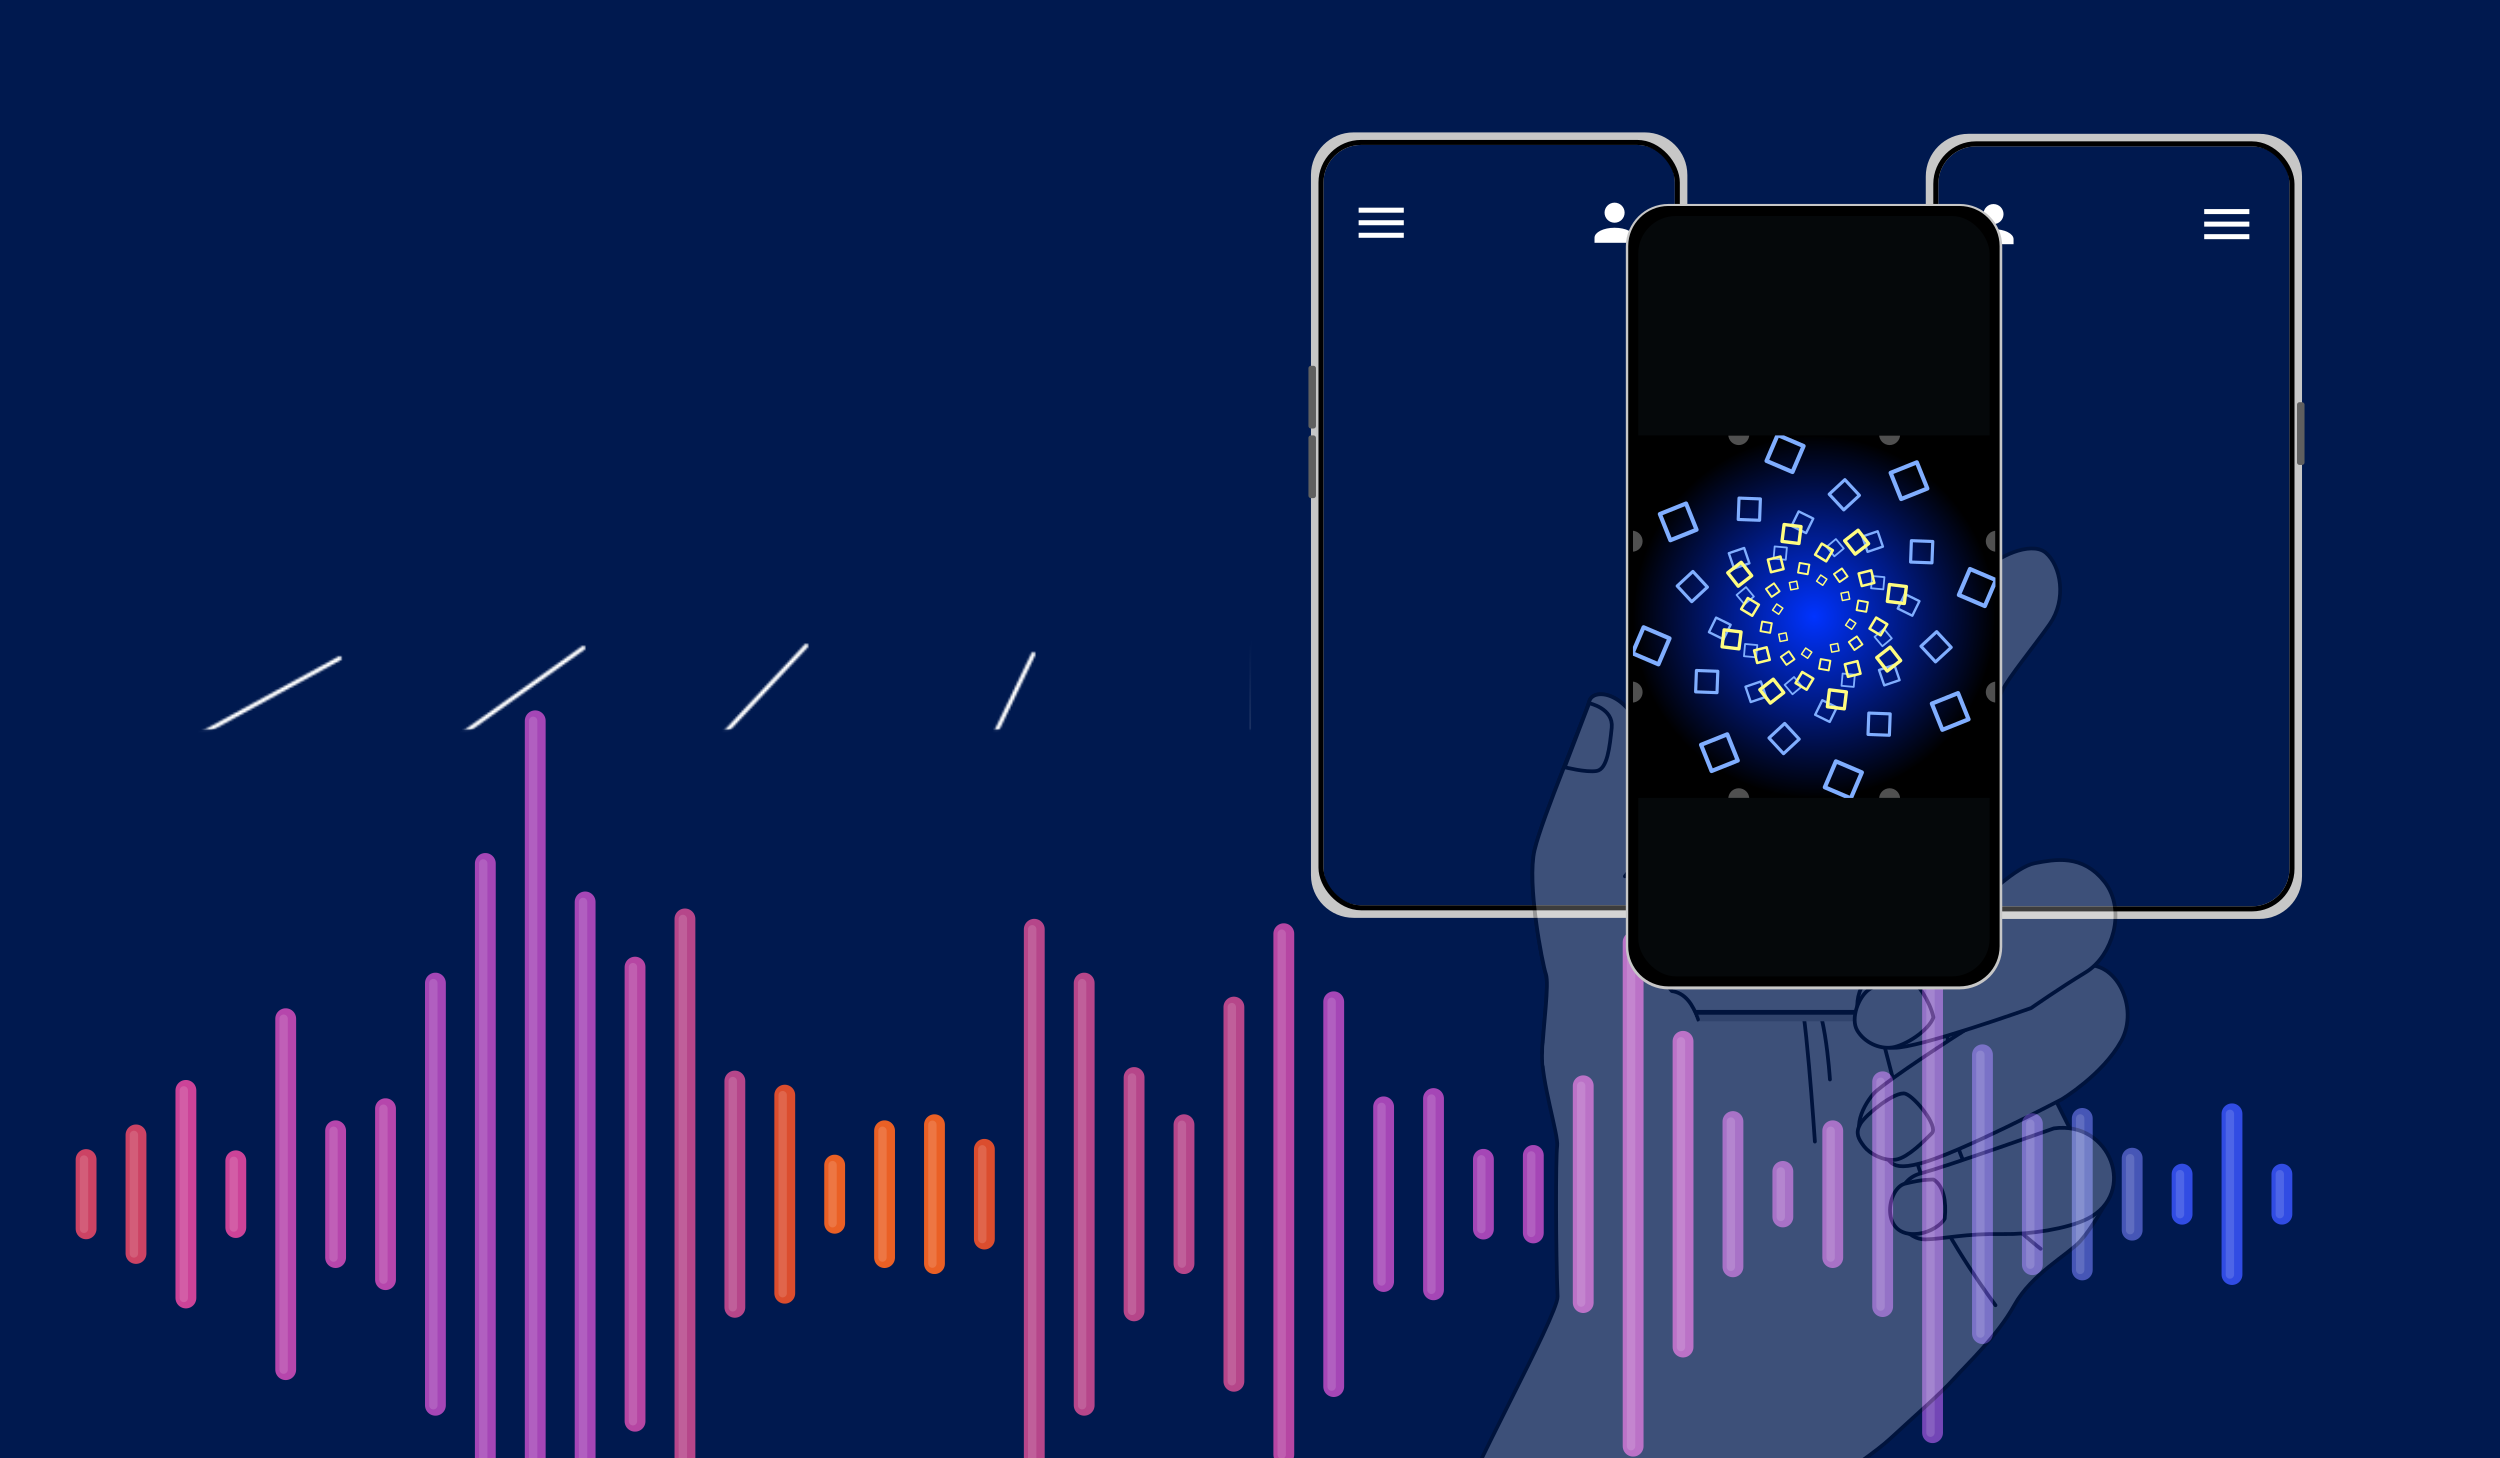 <svg version="1.1" xmlns="http://www.w3.org/2000/svg" viewBox="0 0 1200 700" preserveAspectRatio="xMidYMid meet">
  <defs>
    <filter id="efBlur1" x="-100%" y="-100%" width="300%" height="300%">
      <feGaussianBlur stdDeviation="4.8 4.8" edgeMode="duplicate">
      </feGaussianBlur>
    </filter>
    <filter id="efBlur2" x="-100%" y="-100%" width="300%" height="300%">
      <feGaussianBlur stdDeviation="1.2 1.2" edgeMode="duplicate">
      </feGaussianBlur>
    </filter>
    <mask id="msk12" mask-type="alpha">
      <g transform="translate(565,500)translate(-565,-500)">
        <g filter="url(#efBlur2)">
          <g transform="translate(565,500)translate(-565,-500)">
            <g transform="translate(-285,713)">
              <path d="M0,0L565,-402" fill="none" stroke-width="2" stroke-linecap="round" stroke-linejoin="round" stroke="rgb(255,255,255)">
              </path>
            </g>
            <g transform="translate(8,715)">
              <path d="M0,0L379,-405" fill="none" stroke-width="2" stroke-linecap="round" stroke-linejoin="round" stroke="rgb(255,255,255)">
              </path>
            </g>
            <g transform="translate(304,714)">
              <path d="M0,0L192,-400" fill="none" stroke-width="2" stroke-linecap="round" stroke-linejoin="round" stroke="rgb(255,255,255)">
              </path>
            </g>
            <g transform="translate(599,712)">
              <path d="M0,0L3,-404" fill="none" stroke-width="2" stroke-linecap="round" stroke-linejoin="round" stroke="rgb(255,255,255)">
              </path>
            </g>
            <g transform="translate(894,712)">
              <path d="M0,0L-191,-406" fill="none" stroke-width="2" stroke-linecap="round" stroke-linejoin="round" stroke="rgb(255,255,255)">
              </path>
            </g>
            <g transform="translate(1188,713)">
              <path d="M0,0L-386,-417" fill="none" stroke-width="2" stroke-linecap="round" stroke-linejoin="round" stroke="rgb(255,255,255)">
              </path>
            </g>
            <g transform="translate(1487,712)">
              <path d="M0,0L-589,-427" fill="none" stroke-width="2" stroke-linecap="round" stroke-linejoin="round" stroke="rgb(255,255,255)">
              </path>
            </g>
            <g transform="translate(-357,600)">
              <path d="M0,0L520,-284" fill="none" stroke-width="2" stroke-linecap="round" stroke-linejoin="round" stroke="rgb(255,255,255)">
              </path>
            </g>
          </g>
          <g transform="translate(591,515)translate(-591,-515)">
            <g transform="translate(-173,636)">
              <path d="M0,0L1528,-2" fill="none" stroke-width="8" stroke-linecap="round" stroke-linejoin="round" stroke="rgb(255,255,255)">
              </path>
            </g>
            <g transform="translate(-140,523)">
              <path d="M0,0L1488,0" fill="none" stroke-width="4" stroke-linecap="round" stroke-linejoin="round" stroke="rgb(255,255,255)">
              </path>
            </g>
            <g transform="translate(-74,447)">
              <path d="M0,0L1364,0" fill="none" stroke-width="2" stroke-linecap="round" stroke-linejoin="round" stroke="rgb(255,255,255)">
              </path>
            </g>
            <g transform="translate(-79,394)">
              <path d="M0,0L1389,0" fill="none" stroke-linecap="round" stroke-linejoin="round" stroke="rgb(255,255,255)">
              </path>
            </g>
          </g>
        </g>
      </g>
    </mask>
    <mask id="msk11" mask-type="alpha">
    </mask>
    <mask id="msk10" mask-type="alpha">
    </mask>
    <mask id="msk9" mask-type="alpha">
    </mask>
    <mask id="msk8" mask-type="alpha">
    </mask>
    <mask id="msk7" mask-type="alpha">
      <g transform="translate(80.5,164.5)">
        <rect transform="translate(-0.5,-4.5)" x="-71" y="-152.5" width="142" height="305" rx="16" ry="16" fill="rgb(255,255,255)">
        </rect>
      </g>
    </mask>
    <mask id="msk6" mask-type="alpha">
    </mask>
    <mask id="msk5" mask-type="alpha">
    </mask>
    <mask id="msk4" mask-type="alpha">
    </mask>
    <mask id="msk3" mask-type="alpha">
    </mask>
    <mask id="msk2" mask-type="alpha">
    </mask>
    <mask id="msk1" mask-type="alpha">
    </mask>
  </defs>
  <g transform="translate(601.067,343.91)scale(1.047,1.073)translate(-0.84,5.843)">
    <rect x="-595.98" y="-352.079" width="1191.959" height="704.158" rx="0" ry="0" fill="rgb(0,25,79)">
    </rect>
  </g>
  <g transform="translate(567.816,573.207)translate(-567.816,-573.207)translate(567.316,602.157)translate(-639.178,-2403.813)">
    <g filter="url(#efBlur1)">
      <g transform="translate(113.185,2358.235)">
        <path d="M0,0L0,33.255" fill="none" stroke-width="10" stroke-linecap="round" stroke-linejoin="round" stroke="rgb(204,67,100)">
        </path>
      </g>
      <g transform="translate(137.139,2346.407)">
        <path d="M0,0L0,56.912" fill="none" stroke-width="10" stroke-linecap="round" stroke-linejoin="round" stroke="rgb(204,67,100)">
        </path>
      </g>
      <g transform="translate(161.093,2325.038)">
        <path d="M0,0L0,99.65" fill="none" stroke-width="10" stroke-linecap="round" stroke-linejoin="round" stroke="rgb(204,67,152)">
        </path>
      </g>
      <g transform="translate(185.048,2358.842)">
        <path d="M0,0L0,32.04" fill="none" stroke-width="10" stroke-linecap="round" stroke-linejoin="round" stroke="rgb(204,67,152)">
        </path>
      </g>
      <g transform="translate(209.002,2290.633)">
        <path d="M0,0L0,168.46" fill="none" stroke-width="10" stroke-linecap="round" stroke-linejoin="round" stroke="rgb(182,70,172)">
        </path>
      </g>
      <g transform="translate(232.956,2344.43)">
        <path d="M0,0L0,60.866" fill="none" stroke-width="10" stroke-linecap="round" stroke-linejoin="round" stroke="rgb(182,70,172)">
        </path>
      </g>
      <g transform="translate(448.544,2327.317)">
        <path d="M0,0L0,95.092" fill="none" stroke-width="10" stroke-linecap="round" stroke-linejoin="round" stroke="rgb(219,77,46)">
        </path>
      </g>
      <g transform="translate(472.498,2360.906)">
        <path d="M0,0L0,27.914" fill="none" stroke-width="10" stroke-linecap="round" stroke-linejoin="round" stroke="rgb(234,96,37)">
        </path>
      </g>
      <g transform="translate(496.453,2344.43)">
        <path d="M0,0L0,60.866" fill="none" stroke-width="10" stroke-linecap="round" stroke-linejoin="round" stroke="rgb(234,96,37)">
        </path>
      </g>
      <g transform="translate(520.407,2341.523)">
        <path d="M0,0L0,66.68" fill="none" stroke-width="10" stroke-linecap="round" stroke-linejoin="round" stroke="rgb(234,96,37)">
        </path>
      </g>
      <g transform="translate(544.361,2353.325)">
        <path d="M0,0L0,43.077" fill="none" stroke-width="10" stroke-linecap="round" stroke-linejoin="round" stroke="rgb(219,77,46)">
        </path>
      </g>
      <g transform="translate(256.91,2333.83)">
        <path d="M0,0L0,82.065" fill="none" stroke-width="10" stroke-linecap="round" stroke-linejoin="round" stroke="rgb(182,70,172)">
        </path>
      </g>
      <g transform="translate(280.865,2273.542)">
        <path d="M0,0L0,202.643" fill="none" stroke-width="10" stroke-linecap="round" stroke-linejoin="round" stroke="rgb(165,70,182)">
        </path>
      </g>
      <g transform="translate(304.819,2216.11)">
        <path d="M0,0L0,317.507" fill="none" stroke-width="10" stroke-linecap="round" stroke-linejoin="round" stroke="rgb(165,70,182)">
        </path>
      </g>
      <g transform="translate(328.773,2147.64)">
        <path d="M0,0L0,454.447" fill="none" stroke-width="10" stroke-linecap="round" stroke-linejoin="round" stroke="rgb(165,70,182)">
        </path>
      </g>
      <g transform="translate(352.727,2234.579)">
        <path d="M0,0L0,280.569" fill="none" stroke-width="10" stroke-linecap="round" stroke-linejoin="round" stroke="rgb(165,70,182)">
        </path>
      </g>
      <g transform="translate(376.682,2265.873)">
        <path d="M0,0L0,217.979" fill="none" stroke-width="10" stroke-linecap="round" stroke-linejoin="round" stroke="rgb(182,70,163)">
        </path>
      </g>
      <g transform="translate(400.636,2242.734)">
        <path d="M0,0L0,264.259" fill="none" stroke-width="10" stroke-linecap="round" stroke-linejoin="round" stroke="rgb(182,70,138)">
        </path>
      </g>
      <g transform="translate(424.59,2320.555)">
        <path d="M0,0L0,108.616" fill="none" stroke-width="10" stroke-linecap="round" stroke-linejoin="round" stroke="rgb(182,70,138)">
        </path>
      </g>
      <g transform="translate(568.316,2247.698)">
        <path d="M0,0L0,254.33" fill="none" stroke-width="10" stroke-linecap="round" stroke-linejoin="round" stroke="rgb(182,70,138)">
        </path>
      </g>
      <g transform="translate(592.27,2273.542)">
        <path d="M0,0L0,202.643" fill="none" stroke-width="10" stroke-linecap="round" stroke-linejoin="round" stroke="rgb(182,70,138)">
        </path>
      </g>
      <g transform="translate(616.224,2318.856)">
        <path d="M0,0L0,112.013" fill="none" stroke-width="10" stroke-linecap="round" stroke-linejoin="round" stroke="rgb(182,70,138)">
        </path>
      </g>
      <g transform="translate(640.178,2341.523)">
        <path d="M0,0L0,66.68" fill="none" stroke-width="10" stroke-linecap="round" stroke-linejoin="round" stroke="rgb(182,70,138)">
        </path>
      </g>
      <g transform="translate(807.858,2356.26)">
        <path d="M0,0L0,37.206" fill="none" stroke-width="10" stroke-linecap="round" stroke-linejoin="round" stroke="rgb(165,70,182)">
        </path>
      </g>
      <g transform="translate(831.812,2322.833)">
        <path d="M0,0L0,104.06" fill="none" stroke-width="10" stroke-linecap="round" stroke-linejoin="round" stroke="rgb(165,70,182)">
        </path>
      </g>
      <g transform="translate(855.766,2253.906)">
        <path d="M0,0L0,241.914" fill="none" stroke-width="10" stroke-linecap="round" stroke-linejoin="round" stroke="rgb(165,70,182)">
        </path>
      </g>
      <g transform="translate(879.721,2301.483)">
        <path d="M0,0L0,146.76" fill="none" stroke-width="10" stroke-linecap="round" stroke-linejoin="round" stroke="rgb(165,70,182)">
        </path>
      </g>
      <g transform="translate(903.675,2339.997)">
        <path d="M0,0L0,69.733" fill="none" stroke-width="10" stroke-linecap="round" stroke-linejoin="round" stroke="rgb(140,70,182)">
        </path>
      </g>
      <g transform="translate(664.133,2285.055)">
        <path d="M0,0L0,179.616" fill="none" stroke-width="10" stroke-linecap="round" stroke-linejoin="round" stroke="rgb(182,70,138)">
        </path>
      </g>
      <g transform="translate(688.087,2249.833)">
        <path d="M0,0L0,250.06" fill="none" stroke-width="10" stroke-linecap="round" stroke-linejoin="round" stroke="rgb(182,70,163)">
        </path>
      </g>
      <g transform="translate(712.041,2282.509)">
        <path d="M0,0L0,184.708" fill="none" stroke-width="10" stroke-linecap="round" stroke-linejoin="round" stroke="rgb(165,70,182)">
        </path>
      </g>
      <g transform="translate(735.995,2332.943)">
        <path d="M0,0L0,83.84" fill="none" stroke-width="10" stroke-linecap="round" stroke-linejoin="round" stroke="rgb(165,70,182)">
        </path>
      </g>
      <g transform="translate(759.949,2328.959)">
        <path d="M0,0L0,91.809" fill="none" stroke-width="10" stroke-linecap="round" stroke-linejoin="round" stroke="rgb(165,70,182)">
        </path>
      </g>
      <g transform="translate(783.904,2358.118)">
        <path d="M0,0L0,33.491" fill="none" stroke-width="10" stroke-linecap="round" stroke-linejoin="round" stroke="rgb(165,70,182)">
        </path>
      </g>
      <g transform="translate(927.629,2363.933)">
        <path d="M0,0L0,21.859" fill="none" stroke-width="10" stroke-linecap="round" stroke-linejoin="round" stroke="rgb(140,70,182)">
        </path>
      </g>
      <g transform="translate(951.583,2344.43)">
        <path d="M0,0L0,60.866" fill="none" stroke-width="10" stroke-linecap="round" stroke-linejoin="round" stroke="rgb(140,70,182)">
        </path>
      </g>
      <g transform="translate(975.538,2320.912)">
        <path d="M0,0L0,107.903" fill="none" stroke-width="10" stroke-linecap="round" stroke-linejoin="round" stroke="rgb(115,70,182)">
        </path>
      </g>
      <g transform="translate(999.492,2260.378)">
        <path d="M0,0L0,228.97" fill="none" stroke-width="10" stroke-linecap="round" stroke-linejoin="round" stroke="rgb(115,70,182)">
        </path>
      </g>
      <g transform="translate(1047.4,2341.022)">
        <path d="M0,0L0,67.683" fill="none" stroke-width="10" stroke-linecap="round" stroke-linejoin="round" stroke="rgb(80,70,182)">
        </path>
      </g>
      <g transform="translate(1023.446,2307.954)">
        <path d="M0,0L0,133.817" fill="none" stroke-width="10" stroke-linecap="round" stroke-linejoin="round" stroke="rgb(80,70,182)">
        </path>
      </g>
      <g transform="translate(1071.355,2338.498)">
        <path d="M0,0L0,72.729" fill="none" stroke-width="10" stroke-linecap="round" stroke-linejoin="round" stroke="rgb(70,86,182)">
        </path>
      </g>
      <g transform="translate(1095.309,2357.59)">
        <path d="M0,0L0,34.545" fill="none" stroke-width="10" stroke-linecap="round" stroke-linejoin="round" stroke="rgb(70,86,182)">
        </path>
      </g>
      <g transform="translate(1119.263,2365.248)">
        <path d="M0,0L0,19.23" fill="none" stroke-width="10" stroke-linecap="round" stroke-linejoin="round" stroke="rgb(49,76,227)">
        </path>
      </g>
      <g transform="translate(1143.217,2336.292)">
        <path d="M0,0L0,77.142" fill="none" stroke-width="10" stroke-linecap="round" stroke-linejoin="round" stroke="rgb(49,76,227)">
        </path>
      </g>
      <g transform="translate(1167.172,2365.269)">
        <path d="M0,0L0,19.187" fill="none" stroke-width="10" stroke-linecap="round" stroke-linejoin="round" stroke="rgb(49,76,227)">
        </path>
      </g>
    </g>
  </g>
  <g transform="translate(567.816,573.207)translate(-567.816,-573.207)translate(567.316,602.157)translate(-639.178,-2403.813)">
    <g transform="translate(112.185,2358.235)">
      <path d="M0,0L0,33.255" fill="none" stroke-width="4" stroke-linecap="round" stroke-linejoin="round" stroke="rgb(255,255,255)" stroke-opacity="0.14">
      </path>
    </g>
    <g transform="translate(136.139,2346.407)">
      <path d="M0,0L0,56.912" fill="none" stroke-width="4" stroke-linecap="round" stroke-linejoin="round" stroke="rgb(255,255,255)" stroke-opacity="0.14">
      </path>
    </g>
    <g transform="translate(160.093,2325.038)">
      <path d="M0,0L0,99.65" fill="none" stroke-width="4" stroke-linecap="round" stroke-linejoin="round" stroke="rgb(255,255,255)" stroke-opacity="0.14">
      </path>
    </g>
    <g transform="translate(184.048,2358.842)">
      <path d="M0,0L0,32.04" fill="none" stroke-width="4" stroke-linecap="round" stroke-linejoin="round" stroke="rgb(255,255,255)" stroke-opacity="0.14">
      </path>
    </g>
    <g transform="translate(208.002,2290.633)">
      <path d="M0,0L0,168.46" fill="none" stroke-width="4" stroke-linecap="round" stroke-linejoin="round" stroke="rgb(255,255,255)" stroke-opacity="0.14">
      </path>
    </g>
    <g transform="translate(231.956,2344.43)">
      <path d="M0,0L0,60.866" fill="none" stroke-width="4" stroke-linecap="round" stroke-linejoin="round" stroke="rgb(255,255,255)" stroke-opacity="0.14">
      </path>
    </g>
    <g transform="translate(447.544,2327.317)">
      <path d="M0,0L0,95.092" fill="none" stroke-width="4" stroke-linecap="round" stroke-linejoin="round" stroke="rgb(255,255,255)" stroke-opacity="0.14">
      </path>
    </g>
    <g transform="translate(471.498,2360.906)">
      <path d="M0,0L0,27.914" fill="none" stroke-width="4" stroke-linecap="round" stroke-linejoin="round" stroke="rgb(255,255,255)" stroke-opacity="0.14">
      </path>
    </g>
    <g transform="translate(495.453,2344.43)">
      <path d="M0,0L0,60.866" fill="none" stroke-width="4" stroke-linecap="round" stroke-linejoin="round" stroke="rgb(255,255,255)" stroke-opacity="0.14">
      </path>
    </g>
    <g transform="translate(519.407,2341.523)">
      <path d="M0,0L0,66.68" fill="none" stroke-width="4" stroke-linecap="round" stroke-linejoin="round" stroke="rgb(255,255,255)" stroke-opacity="0.14">
      </path>
    </g>
    <g transform="translate(543.361,2353.325)">
      <path d="M0,0L0,43.077" fill="none" stroke-width="4" stroke-linecap="round" stroke-linejoin="round" stroke="rgb(255,255,255)" stroke-opacity="0.14">
      </path>
    </g>
    <g transform="translate(255.91,2333.83)">
      <path d="M0,0L0,82.065" fill="none" stroke-width="4" stroke-linecap="round" stroke-linejoin="round" stroke="rgb(255,255,255)" stroke-opacity="0.14">
      </path>
    </g>
    <g transform="translate(279.865,2273.542)">
      <path d="M0,0L0,202.643" fill="none" stroke-width="4" stroke-linecap="round" stroke-linejoin="round" stroke="rgb(255,255,255)" stroke-opacity="0.14">
      </path>
    </g>
    <g transform="translate(303.819,2216.11)">
      <path d="M0,0L0,317.507" fill="none" stroke-width="4" stroke-linecap="round" stroke-linejoin="round" stroke="rgb(255,255,255)" stroke-opacity="0.14">
      </path>
    </g>
    <g transform="translate(327.773,2147.64)">
      <path d="M0,0L0,454.447" fill="none" stroke-width="4" stroke-linecap="round" stroke-linejoin="round" stroke="rgb(255,255,255)" stroke-opacity="0.14">
      </path>
    </g>
    <g transform="translate(351.727,2234.579)">
      <path d="M0,0L0,280.569" fill="none" stroke-width="4" stroke-linecap="round" stroke-linejoin="round" stroke="rgb(255,255,255)" stroke-opacity="0.14">
      </path>
    </g>
    <g transform="translate(375.682,2265.873)">
      <path d="M0,0L0,217.979" fill="none" stroke-width="4" stroke-linecap="round" stroke-linejoin="round" stroke="rgb(255,255,255)" stroke-opacity="0.14">
      </path>
    </g>
    <g transform="translate(399.636,2242.734)">
      <path d="M0,0L0,264.259" fill="none" stroke-width="4" stroke-linecap="round" stroke-linejoin="round" stroke="rgb(255,255,255)" stroke-opacity="0.14">
      </path>
    </g>
    <g transform="translate(423.59,2320.555)">
      <path d="M0,0L0,108.616" fill="none" stroke-width="4" stroke-linecap="round" stroke-linejoin="round" stroke="rgb(255,255,255)" stroke-opacity="0.14">
      </path>
    </g>
    <g transform="translate(567.316,2247.698)">
      <path d="M0,0L0,254.33" fill="none" stroke-width="4" stroke-linecap="round" stroke-linejoin="round" stroke="rgb(255,255,255)" stroke-opacity="0.14">
      </path>
    </g>
    <g transform="translate(591.27,2273.542)">
      <path d="M0,0L0,202.643" fill="none" stroke-width="4" stroke-linecap="round" stroke-linejoin="round" stroke="rgb(255,255,255)" stroke-opacity="0.14">
      </path>
    </g>
    <g transform="translate(615.224,2318.856)">
      <path d="M0,0L0,112.013" fill="none" stroke-width="4" stroke-linecap="round" stroke-linejoin="round" stroke="rgb(255,255,255)" stroke-opacity="0.14">
      </path>
    </g>
    <g transform="translate(639.178,2341.523)">
      <path d="M0,0L0,66.68" fill="none" stroke-width="4" stroke-linecap="round" stroke-linejoin="round" stroke="rgb(255,255,255)" stroke-opacity="0.14">
      </path>
    </g>
    <g transform="translate(806.858,2356.26)">
      <path d="M0,0L0,37.206" fill="none" stroke-width="4" stroke-linecap="round" stroke-linejoin="round" stroke="rgb(255,255,255)" stroke-opacity="0.14">
      </path>
    </g>
    <g transform="translate(830.812,2322.833)">
      <path d="M0,0L0,104.06" fill="none" stroke-width="4" stroke-linecap="round" stroke-linejoin="round" stroke="rgb(255,255,255)" stroke-opacity="0.14">
      </path>
    </g>
    <g transform="translate(854.766,2253.906)">
      <path d="M0,0L0,241.914" fill="none" stroke-width="4" stroke-linecap="round" stroke-linejoin="round" stroke="rgb(255,255,255)" stroke-opacity="0.14">
      </path>
    </g>
    <g transform="translate(878.721,2301.483)">
      <path d="M0,0L0,146.76" fill="none" stroke-width="4" stroke-linecap="round" stroke-linejoin="round" stroke="rgb(255,255,255)" stroke-opacity="0.14">
      </path>
    </g>
    <g transform="translate(902.675,2339.997)">
      <path d="M0,0L0,69.733" fill="none" stroke-width="4" stroke-linecap="round" stroke-linejoin="round" stroke="rgb(255,255,255)" stroke-opacity="0.14">
      </path>
    </g>
    <g transform="translate(663.133,2285.055)">
      <path d="M0,0L0,179.616" fill="none" stroke-width="4" stroke-linecap="round" stroke-linejoin="round" stroke="rgb(255,255,255)" stroke-opacity="0.14">
      </path>
    </g>
    <g transform="translate(687.087,2249.833)">
      <path d="M0,0L0,250.06" fill="none" stroke-width="4" stroke-linecap="round" stroke-linejoin="round" stroke="rgb(255,255,255)" stroke-opacity="0.14">
      </path>
    </g>
    <g transform="translate(711.041,2282.509)">
      <path d="M0,0L0,184.708" fill="none" stroke-width="4" stroke-linecap="round" stroke-linejoin="round" stroke="rgb(255,255,255)" stroke-opacity="0.14">
      </path>
    </g>
    <g transform="translate(734.995,2332.943)">
      <path d="M0,0L0,83.84" fill="none" stroke-width="4" stroke-linecap="round" stroke-linejoin="round" stroke="rgb(255,255,255)" stroke-opacity="0.14">
      </path>
    </g>
    <g transform="translate(758.949,2328.959)">
      <path d="M0,0L0,91.809" fill="none" stroke-width="4" stroke-linecap="round" stroke-linejoin="round" stroke="rgb(255,255,255)" stroke-opacity="0.14">
      </path>
    </g>
    <g transform="translate(782.904,2358.118)">
      <path d="M0,0L0,33.491" fill="none" stroke-width="4" stroke-linecap="round" stroke-linejoin="round" stroke="rgb(255,255,255)" stroke-opacity="0.14">
      </path>
    </g>
    <g transform="translate(926.629,2363.933)">
      <path d="M0,0L0,21.859" fill="none" stroke-width="4" stroke-linecap="round" stroke-linejoin="round" stroke="rgb(255,255,255)" stroke-opacity="0.14">
      </path>
    </g>
    <g transform="translate(950.583,2344.43)">
      <path d="M0,0L0,60.866" fill="none" stroke-width="4" stroke-linecap="round" stroke-linejoin="round" stroke="rgb(255,255,255)" stroke-opacity="0.14">
      </path>
    </g>
    <g transform="translate(974.538,2320.912)">
      <path d="M0,0L0,107.903" fill="none" stroke-width="4" stroke-linecap="round" stroke-linejoin="round" stroke="rgb(255,255,255)" stroke-opacity="0.14">
      </path>
    </g>
    <g transform="translate(998.492,2260.378)">
      <path d="M0,0L0,228.97" fill="none" stroke-width="4" stroke-linecap="round" stroke-linejoin="round" stroke="rgb(255,255,255)" stroke-opacity="0.14">
      </path>
    </g>
    <g transform="translate(1046.4,2341.022)">
      <path d="M0,0L0,67.683" fill="none" stroke-width="4" stroke-linecap="round" stroke-linejoin="round" stroke="rgb(255,255,255)" stroke-opacity="0.14">
      </path>
    </g>
    <g transform="translate(1022.446,2307.954)">
      <path d="M0,0L0,133.817" fill="none" stroke-width="4" stroke-linecap="round" stroke-linejoin="round" stroke="rgb(255,255,255)" stroke-opacity="0.14">
      </path>
    </g>
    <g transform="translate(1070.355,2338.498)">
      <path d="M0,0L0,72.729" fill="none" stroke-width="4" stroke-linecap="round" stroke-linejoin="round" stroke="rgb(255,255,255)" stroke-opacity="0.14">
      </path>
    </g>
    <g transform="translate(1094.309,2357.59)">
      <path d="M0,0L0,34.545" fill="none" stroke-width="4" stroke-linecap="round" stroke-linejoin="round" stroke="rgb(255,255,255)" stroke-opacity="0.14">
      </path>
    </g>
    <g transform="translate(1118.263,2365.248)">
      <path d="M0,0L0,19.23" fill="none" stroke-width="4" stroke-linecap="round" stroke-linejoin="round" stroke="rgb(255,255,255)" stroke-opacity="0.14">
      </path>
    </g>
    <g transform="translate(1142.217,2336.292)">
      <path d="M0,0L0,77.142" fill="none" stroke-width="4" stroke-linecap="round" stroke-linejoin="round" stroke="rgb(255,255,255)" stroke-opacity="0.14">
      </path>
    </g>
    <g transform="translate(1166.172,2365.269)">
      <path d="M0,0L0,19.187" fill="none" stroke-width="4" stroke-linecap="round" stroke-linejoin="round" stroke="rgb(255,255,255)" stroke-opacity="0.14">
      </path>
    </g>
  </g>
  <g mask="url(#msk12)">
    <g transform="translate(601.067,343.91)scale(1.047,1.073)translate(-0.84,5.843)">
      <defs>
        <linearGradient id="gradient1" gradientUnits="userSpaceOnUse" x1="4.176" y1="-17.169" x2="4.095" y2="274.832">
          <stop offset="100%" stop-color="rgb(255,255,255)">
          </stop>
        </linearGradient>
        <linearGradient id="linearGradientMaskOpacity1" spreadMethod="pad" gradientUnits="userSpaceOnUse" x1="4.176" y1="-17.169" x2="4.095" y2="274.832">
          <stop stop-color="rgb(255,255,255)" offset="0%" stop-opacity="0">
          </stop>
          <stop stop-color="rgb(255,255,255)" offset="100%" stop-opacity="1">
          </stop>
        </linearGradient>
        <mask id="linearGradientMask1">
          <rect x="-595.98" y="-352.079" width="1191.959" height="704.158" rx="0" ry="0" fill="url(#linearGradientMaskOpacity1)">
          </rect>
        </mask>
      </defs>
      <rect x="-595.98" y="-352.079" width="1191.959" height="704.158" rx="0" ry="0" fill="url(#gradient1)" mask="url(#linearGradientMask1)">
      </rect>
    </g>
  </g>
  <g>
    <g transform="translate(1014.67,252.661)scale(1.204,1.204)translate(-80,-160)">
      <defs>
        <clipPath id="clipComposition1">
          <rect width="160" height="320">
          </rect>
        </clipPath>
      </defs>
      <g clip-path="url(#clipComposition1)">
        <g transform="translate(80,160)translate(-77,-157.5)">
          <g transform="translate(-103,-22)">
            <path d="M125,27C116.164,27,109,34.164,109,43L109,316C109,324.836,116.164,332,125,332L235,332C243.836,332,251,324.836,251,316L251,43C251,34.164,243.836,27,235,27L125,27zM238,24C246.836,24,254,31.164,254,40L254,319C254,327.836,246.836,335,238,335L122,335C113.164,335,106,327.836,106,319L106,40C106,31.164,113.164,24,122,24L238,24z" fill="rgb(199,199,199)">
            </path>
            <path d="M125,27C116.164,27,109,34.164,109,43L109,316C109,324.836,116.164,332,125,332L235,332C243.836,332,251,324.836,251,316L251,43C251,34.164,243.836,27,235,27L125,27zM238,24C246.836,24,254,31.164,254,40L254,319C254,327.836,246.836,335,238,335L122,335C113.164,335,106,327.836,106,319L106,40C106,31.164,113.164,24,122,24L238,24z" fill="none" stroke-width="2" stroke-linecap="round" stroke-linejoin="round" stroke="rgb(199,199,199)">
            </path>
          </g>
          <g transform="translate(77.5,162)">
            <rect transform="translate(-0.5,-4.5)" x="-71" y="-152.5" width="142" height="305" rx="16" ry="16" fill="none" stroke-width="2" stroke-linejoin="round" stroke="rgb(0,0,0)">
            </rect>
          </g>
          <g transform="translate(2.5,106.5)">
            <rect x="-0.5" y="-11.5" width="1" height="23" rx="0" ry="0" fill="none" stroke-width="2" stroke-linejoin="round" stroke="rgb(95,95,95)">
            </rect>
          </g>
          <g transform="translate(2.5,134.253)">
            <rect x="-0.5" y="-11.5" width="1" height="23" rx="0" ry="0" fill="none" stroke-width="2" stroke-linejoin="round" stroke="rgb(95,95,95)">
            </rect>
          </g>
          <g transform="translate(151.5,120.5)">
            <rect x="-0.5" y="-11.5" width="1" height="23" rx="0" ry="0" fill="none" stroke-width="2" stroke-linejoin="round" stroke="rgb(95,95,95)">
            </rect>
          </g>
          <g transform="translate(17,25)">
            <path d="M12,14C16.42,14,20,15.79,20,18L20,20L4,20L4,18C4,15.79,7.58,14,12,14zM12,4C14.209,4,16,5.791,16,8C16,10.209,14.209,12,12,12C9.791,12,8,10.209,8,8C8,5.791,9.791,4,12,4" fill="rgb(255,255,255)">
            </path>
          </g>
          <g transform="translate(110,25)">
            <path d="M3,16L21,16L21,18L3,18L3,16zM3,11L21,11L21,13L3,13L3,11M3,6L21,6L21,8L3,8L3,6" fill="rgb(255,255,255)">
            </path>
          </g>
        </g>
      </g>
    </g>
  </g>
  <g>
    <g transform="translate(-12.122,-97.85)scale(0.723,0.723)">
      <defs>
        <clipPath id="clipComposition2">
          <rect width="1200" height="1200">
          </rect>
        </clipPath>
      </defs>
      <g clip-path="url(#clipComposition2)">
        <g transform="translate(1012.058,483.963)translate(-1012.058,-483.963)translate(1012.058,483.963)scale(1.666,1.666)translate(-77,-157.5)">
          <g transform="translate(-103,-22)">
            <path d="M125,27C116.164,27,109,34.164,109,43L109,316C109,324.836,116.164,332,125,332L235,332C243.836,332,251,324.836,251,316L251,43C251,34.164,243.836,27,235,27L125,27zM238,24C246.836,24,254,31.164,254,40L254,319C254,327.836,246.836,335,238,335L122,335C113.164,335,106,327.836,106,319L106,40C106,31.164,113.164,24,122,24L238,24z" fill="rgb(199,199,199)">
            </path>
            <path d="M125,27C116.164,27,109,34.164,109,43L109,316C109,324.836,116.164,332,125,332L235,332C243.836,332,251,324.836,251,316L251,43C251,34.164,243.836,27,235,27L125,27zM238,24C246.836,24,254,31.164,254,40L254,319C254,327.836,246.836,335,238,335L122,335C113.164,335,106,327.836,106,319L106,40C106,31.164,113.164,24,122,24L238,24z" fill="none" stroke-width="2" stroke-linecap="round" stroke-linejoin="round" stroke="rgb(199,199,199)">
            </path>
          </g>
          <g transform="translate(77.5,162)">
            <rect transform="translate(-0.5,-4.5)" x="-71" y="-152.5" width="142" height="305" rx="16" ry="16" fill="none" stroke-width="2" stroke-linejoin="round" stroke="rgb(0,0,0)">
            </rect>
          </g>
          <g transform="translate(2.5,106.5)">
            <rect x="-0.5" y="-11.5" width="1" height="23" rx="0" ry="0" fill="none" stroke-width="2" stroke-linejoin="round" stroke="rgb(95,95,95)">
            </rect>
          </g>
          <g transform="translate(2.5,134.253)">
            <rect x="-0.5" y="-11.5" width="1" height="23" rx="0" ry="0" fill="none" stroke-width="2" stroke-linejoin="round" stroke="rgb(95,95,95)">
            </rect>
          </g>
          <g transform="translate(151.5,120.5)">
            <rect x="-0.5" y="-11.5" width="1" height="23" rx="0" ry="0" fill="none" stroke-width="2" stroke-linejoin="round" stroke="rgb(95,95,95)">
            </rect>
          </g>
          <g transform="translate(18,25)">
            <path d="M3,16L21,16L21,18L3,18L3,16zM3,11L21,11L21,13L3,13L3,11M3,6L21,6L21,8L3,8L3,6" fill="rgb(255,255,255)">
            </path>
          </g>
          <g transform="translate(111,25)">
            <path d="M12,14C16.42,14,20,15.79,20,18L20,20L4,20L4,18C4,15.79,7.58,14,12,14zM12,4C14.209,4,16,5.791,16,8C16,10.209,14.209,12,12,12C9.791,12,8,10.209,8,8C8,5.791,9.791,4,12,4" fill="rgb(255,255,255)">
            </path>
          </g>
        </g>
      </g>
    </g>
  </g>
  <g opacity="0.24">
    <g transform="translate(860.876,455.952)scale(0.903,0.903)translate(-342.626,-569.116)">
      <g transform="translate(239,437)">
        <path d="M-5,1C-5,1,8.058,3.668,7,14C5.942,24.332,4.65,36.057,-1,37C-6.65,37.943,-18,35,-18,35L-5,1z" stroke-linecap="round" stroke-linejoin="round" fill="rgb(255,251,252)" stroke="rgb(0,125,255)">
        </path>
      </g>
      <g transform="translate(283,604)">
        <path d="M0,0C0,0,-2.264,-10.459,-5,-13" stroke-linecap="round" stroke-linejoin="round" fill="rgb(255,251,252)" stroke="rgb(0,125,255)">
        </path>
      </g>
      <g transform="translate(338,870)">
        <path d="M0,0C0,0,-10.239,-51.104,-34,-62" fill="none" stroke-width="2" stroke-linecap="round" stroke-linejoin="round" stroke="rgb(0,0,0)">
        </path>
      </g>
      <g transform="translate(253,530)">
        <path d="M0,0C0,0,6.646,-5.634,10,-22" stroke-linecap="round" stroke-linejoin="round" fill="rgb(255,251,252)" stroke="rgb(0,125,255)">
        </path>
      </g>
      <g transform="translate(406.755,408.029)">
        <path d="M-5.352,184.651L17,84C17,84,43.387,30.328,47,23C50.613,15.672,62.674,1.213,72,-12C81.326,-25.213,78.005,-43.149,70,-50C61.995,-56.851,42.445,-46.756,40,-42C37.555,-37.244,0,0,0,0L-42.865,78L-73,184.651L-73,198.549L-5.352,198.549L-5.352,184.651z" stroke-width="2" stroke-linecap="round" stroke-linejoin="round" fill="rgb(255,255,255)" stroke="rgb(0,0,0)">
        </path>
      </g>
      <g transform="translate(218,770)">
        <path d="M-53,98C-52.355,86.394,-0.382,-6.74,-0.786,-16.631C-1.766,-40.613,-1.834,-90.977,-1,-96.604C-0.166,-102.231,-9.604,-131.524,-9,-146C-8.396,-160.476,-5.169,-182.685,-7,-188.024C-8.831,-193.363,-17.201,-236.301,-13,-254C-8.799,-271.699,13.494,-323.927,16.071,-333C18.648,-342.073,44.77,-336.371,47,-299C49.23,-261.629,43.337,-241.663,43,-232C42.663,-222.337,46.947,-194.306,60,-179C86.859,-175.11,233,-183,233,-183L291,-67C291,-67,283.441,-53.108,277,-46C270.559,-38.892,251.219,-28.643,242,-12C232.781,4.643,216.559,19.611,210,27C203.441,34.389,188.881,47.027,175.948,59C163.015,70.973,121.13,96.976,118,102C114.87,107.024,104,133,104,133L-53,98z" stroke-width="2" stroke-linecap="round" stroke-linejoin="round" fill="rgb(255,255,255)" stroke="rgb(0,0,0)">
        </path>
      </g>
      <g transform="translate(362,638)">
        <path d="M0,0C0,0,-2.928,-47.125,-12.5,-47.016" fill="none" stroke-width="2" stroke-linecap="round" stroke-linejoin="round" stroke="rgb(0,0,0)">
        </path>
      </g>
      <g transform="translate(354,671)">
        <path d="M0,0C0,0,-5.416,-81.35,-9,-80" fill="none" stroke-width="2" stroke-linecap="round" stroke-linejoin="round" stroke="rgb(0,0,0)">
        </path>
      </g>
      <g transform="translate(474,728)">
        <path d="M0,0C0,0,-44.422,-33.761,-45,-62C-45.578,-90.239,-51,-122,-51,-122" fill="none" stroke-width="2" stroke-linecap="round" stroke-linejoin="round" stroke="rgb(0,0,0)">
        </path>
      </g>
      <g transform="translate(450,758)">
        <path d="M0,0C0,0,-25.031,-33.477,-36,-60C-46.969,-86.523,-64,-158,-64,-158" fill="none" stroke-width="2" stroke-linecap="round" stroke-linejoin="round" stroke="rgb(0,0,0)">
        </path>
      </g>
      <g transform="translate(126.321,-460.01)scale(0.723,0.723)">
        <g transform="translate(199.321,1327.013)translate(-497.264,-595.828)">
          <g transform="translate(602.559,483.963)translate(-800.548,-281.456)">
            <g transform="translate(800.548,281.456)scale(1.666,1.666)translate(-77,-157.5)">
              <g transform="translate(-103,-22)">
                <path d="M125,27C116.164,27,109,34.164,109,43L109,316C109,324.836,116.164,332,125,332L235,332C243.836,332,251,324.836,251,316L251,43C251,34.164,243.836,27,235,27L125,27zM238,24C246.836,24,254,31.164,254,40L254,319C254,327.836,246.836,335,238,335L122,335C113.164,335,106,327.836,106,319L106,40C106,31.164,113.164,24,122,24L238,24z" fill="rgb(199,199,199)">
                </path>
                <path d="M125,27C116.164,27,109,34.164,109,43L109,316C109,324.836,116.164,332,125,332L235,332C243.836,332,251,324.836,251,316L251,43C251,34.164,243.836,27,235,27L125,27zM238,24C246.836,24,254,31.164,254,40L254,319C254,327.836,246.836,335,238,335L122,335C113.164,335,106,327.836,106,319L106,40C106,31.164,113.164,24,122,24L238,24z" fill="none" stroke-width="2" stroke-linecap="round" stroke-linejoin="round" stroke="rgb(199,199,199)">
                </path>
              </g>
              <g transform="translate(77.5,162)">
                <rect transform="translate(-0.5,-4.5)" x="-71" y="-152.5" width="142" height="305" rx="16" ry="16" fill="none" stroke-width="2" stroke-linejoin="round" stroke="rgb(0,0,0)">
                </rect>
              </g>
              <g transform="translate(76.5,12)translate(-179.5,-34)">
                <path d="M186,34C186,37.313,183.313,40,180,40C176.687,40,174,37.313,174,34C174,33.66,174.028,33.325,174.082,33L168,33L160,30L160,28L199,28L199,30L191,33L185.917,33C185.971,33.325,186,33.66,186,34z" stroke-width="2" stroke-linecap="round" stroke-linejoin="round" fill="rgb(0,0,0)" stroke="rgb(0,0,0)">
                </path>
              </g>
            </g>
          </g>
          <g transform="translate(603.392,491.459)scale(1.666,1.666)">
            <rect transform="translate(-0.5,-4.5)" x="-71" y="-152.5" width="142" height="305" rx="16" ry="16" fill="rgb(255,255,255)">
            </rect>
          </g>
          <g transform="translate(603.392,491.459)scale(1.666,1.666)">
            <rect transform="translate(-0.5,-4.5)" x="-71" y="-152.5" width="142" height="305" rx="16" ry="16" fill="none" stroke-width="2" stroke-linejoin="round" stroke="rgb(0,0,0)">
            </rect>
          </g>
        </g>
      </g>
      <g transform="translate(448.5,630.676)translate(-444.338,-641.1)">
        <g transform="translate(483,655)">
          <path d="M-2,4C-2,4,19.783,-9.085,29.658,-27C39.533,-44.915,26.69,-70.644,9,-67C-8.69,-63.356,-95.165,-6.888,-102,1C-108.835,8.888,-114.76,23.47,-103,28C-91.24,32.53,-97.983,43.606,-77,38C-56.017,32.394,-2,4,-2,4z" stroke-width="2" stroke-linecap="round" stroke-linejoin="round" fill="rgb(255,255,255)" stroke="rgb(0,0,0)">
          </path>
        </g>
        <g transform="translate(390,659)">
          <path d="M8,-3C13.144,-1.2,25.614,14.369,22,18C18.386,21.631,9.349,30.955,3,32C-3.349,33.045,-10.971,28.99,-14,25C-17.029,21.01,-18.828,17.917,-16,13C-13.172,8.083,2.856,-4.8,8,-3z" stroke-width="2" stroke-linecap="round" stroke-linejoin="round" fill="rgb(255,255,255)" stroke="rgb(0,0,0)">
          </path>
        </g>
      </g>
      <g transform="translate(444.458,571.24)translate(-444.458,-571.24)">
        <g transform="translate(432,553)">
          <path d="M-1,-2C13.806,-12.246,28.595,-28.022,39,-30C49.405,-31.978,64.326,-35.014,76,-20C87.674,-4.986,80.313,19.284,66,28C51.687,36.716,37,47,37,47C37,47,-23.066,68.454,-35.932,68.14C-48.798,67.826,-52,58,-52,58C-52,58,-60.959,44.512,-50,31C-39.041,17.488,-15.806,8.246,-1,-2z" stroke-width="2" stroke-linecap="round" stroke-linejoin="round" fill="rgb(255,255,255)" stroke="rgb(0,0,0)">
          </path>
        </g>
        <g transform="translate(383,590)">
          <path d="M0,0C5.734,-3.742,13.38,-8.54,19,-8C24.938,-4.981,32.439,6.881,34,15C31.382,22.171,18.799,30.09,12,31C5.201,31.91,-2.618,28.35,-6.449,22C-10.28,15.65,-5.734,3.742,0,0z" stroke-width="2" stroke-linecap="round" stroke-linejoin="round" fill="rgb(255,255,255)" stroke="rgb(0,0,0)">
          </path>
        </g>
      </g>
      <g transform="translate(453.471,693.34)translate(-453.471,-693.34)">
        <g transform="translate(485,665)">
          <path d="M-4,-1C26.26,-5.248,40.628,33.615,14,47C3.295,52.381,-16.768,55.444,-31,55.163C-51.026,54.767,-62.552,57.823,-72.352,58C-82.152,58.177,-88,46,-88,46C-88,46,-88.939,26.713,-75,23C-61.061,19.287,-4,-1,-4,-1z" stroke-width="2" stroke-linecap="round" stroke-linejoin="round" fill="rgb(255,255,255)" stroke="rgb(0,0,0)">
          </path>
        </g>
        <g transform="translate(415,690)">
          <path d="M2,1.166C-0.649,1.362,-3.164,0.962,-13,3.339C-22.836,5.716,-26.897,32.464,-6,30C0.478,29.246,6.471,25.01,8,22C9.102,12.542,7.12,4.155,2,1.166z" stroke-width="2" stroke-linecap="round" stroke-linejoin="round" fill="rgb(255,255,255)" stroke="rgb(0,0,0)">
          </path>
        </g>
      </g>
      <g transform="translate(247.849,528.607)translate(-247.849,-528.607)">
        <g transform="translate(218,770)">
          <path d="M-9,-146C-8.396,-160.476,-5.169,-182.685,-7,-188.024C-8.831,-193.363,-17.201,-236.301,-13,-254C-8.799,-271.699,13.494,-323.927,16.071,-333C18.648,-342.073,44.77,-336.371,47,-299C49.23,-261.629,43.337,-241.663,43,-232C42.663,-222.337,46.947,-194.306,60,-179C66.875,-178.005,71.214,-172.11,73.863,-163.894L-9,-146z" stroke-width="2" stroke-linecap="round" stroke-linejoin="round" fill="rgb(255,255,255)" stroke="rgb(0,0,0)">
          </path>
        </g>
        <g transform="translate(239,437)">
          <path d="M-5,1C-5,1,8.058,3.668,7,14C5.942,24.332,4.65,36.057,-1,37C-6.65,37.943,-18,35,-18,35L-5,1z" stroke-width="2" stroke-linecap="round" stroke-linejoin="round" fill="rgb(255,255,255)" stroke="rgb(0,0,0)">
          </path>
        </g>
        <g transform="translate(253,530)">
          <path d="M0,0C0,0,8.646,-9.634,12,-26" stroke-width="2" stroke-linecap="round" stroke-linejoin="round" fill="rgb(255,255,255)" stroke="rgb(0,0,0)">
          </path>
        </g>
      </g>
      <g transform="translate(250.913,616.23)translate(-32.913,153.77)">
        <path d="M-7,-153L70.617,-168.197C70.667,-169.461,74.809,-160.141,75,-158L-7.457,-139.399C-8.288,-138.244,-8.343,-150.788,-7,-153z" fill="rgb(255,255,255)">
        </path>
      </g>
      <g transform="translate(218,770)">
        <path d="M-53,102C-52.898,100.155,-51.28,94.305,-49,89L103.548,131.447L102.134,135.164L-53,102z" fill="rgb(255,255,255)">
        </path>
      </g>
    </g>
  </g>
  <g transform="translate(650.499,-592.15)scale(0.723,0.723)translate(199.321,1327.013)translate(-497.264,-595.828)translate(602.559,483.963)translate(-800.548,-281.456)">
    <g transform="translate(800.548,281.456)scale(1.666,1.666)translate(-77,-157.5)">
      <g transform="translate(-103,-22)">
        <path d="M125,27C116.164,27,109,34.164,109,43L109,316C109,324.836,116.164,332,125,332L235,332C243.836,332,251,324.836,251,316L251,43C251,34.164,243.836,27,235,27L125,27zM238,24C246.836,24,254,31.164,254,40L254,319C254,327.836,246.836,335,238,335L122,335C113.164,335,106,327.836,106,319L106,40C106,31.164,113.164,24,122,24L238,24z" fill="rgb(199,199,199)">
        </path>
        <path d="M125,27C116.164,27,109,34.164,109,43L109,316C109,324.836,116.164,332,125,332L235,332C243.836,332,251,324.836,251,316L251,43C251,34.164,243.836,27,235,27L125,27zM238,24C246.836,24,254,31.164,254,40L254,319C254,327.836,246.836,335,238,335L122,335C113.164,335,106,327.836,106,319L106,40C106,31.164,113.164,24,122,24L238,24z" fill="none" stroke-width="2" stroke-linecap="round" stroke-linejoin="round" stroke="rgb(199,199,199)">
        </path>
      </g>
    </g>
  </g>
  <g transform="translate(650.499,-592.15)scale(0.723,0.723)translate(199.321,1327.013)translate(-497.264,-595.828)translate(603.392,491.459)scale(1.666,1.666)">
    <rect transform="translate(-0.5,-4.5)" x="-71" y="-152.5" width="142" height="305" rx="16" ry="16" fill="rgb(255,255,255)">
    </rect>
  </g>
  <g transform="translate(650.499,-592.15)scale(0.723,0.723)translate(199.321,1327.013)translate(-497.264,-595.828)translate(603.392,491.459)scale(1.666,1.666)">
    <rect transform="translate(-0.5,-4.5)" x="-71" y="-152.5" width="142" height="305" rx="16" ry="16" fill="none" stroke-width="2" stroke-linejoin="round" stroke="rgb(0,0,0)">
    </rect>
  </g>
  <g transform="translate(650.499,-592.15)scale(0.723,0.723)translate(199.321,1327.013)translate(-497.264,-595.828)translate(603.392,491.459)scale(1.666,1.666)">
    <rect transform="translate(-0.5,-4.5)" x="-71" y="-152.5" width="142" height="305" rx="16" ry="16" stroke-width="2" stroke-linejoin="round" fill="rgb(0,0,0)" stroke="rgb(0,0,0)">
    </rect>
  </g>
  <g transform="translate(863.694,286.171)scale(0.723,0.723)translate(-294.952,-1215.147)">
    <g transform="translate(305.449,1222.644)scale(1.666,1.666)">
      <rect transform="translate(-0.5,-4.5)" x="-71" y="-152.5" width="142" height="305" rx="16" ry="16" fill="none" stroke-width="2" stroke-linejoin="round" stroke="rgb(0,0,0)">
      </rect>
    </g>
    <g transform="translate(304.616,1215.147)scale(1.666,1.666)translate(-180,-179.5)">
      <path d="M125,27C116.164,27,109,34.164,109,43L109,316C109,324.836,116.164,332,125,332L235,332C243.836,332,251,324.836,251,316L251,43C251,34.164,243.836,27,235,27L125,27zM238,24C246.836,24,254,31.164,254,40L254,319C254,327.836,246.836,335,238,335L122,335C113.164,335,106,327.836,106,319L106,40C106,31.164,113.164,24,122,24L238,24z" fill="rgb(0,0,0)">
      </path>
    </g>
    <g transform="translate(305.449,1222.644)scale(1.666,1.666)">
      <rect transform="translate(-0.5,-4.5)" x="-71" y="-152.5" width="142" height="305" rx="16" ry="16" stroke-width="2" stroke-linejoin="round" fill="rgb(5,8,10)" stroke="rgb(0,0,0)">
      </rect>
    </g>
    <g transform="translate(305.449,1222.644)scale(1.666,1.666)">
      <rect transform="translate(-0.5,-4.5)" x="-71" y="-152.5" width="142" height="305" rx="16" ry="16" stroke-width="2" stroke-linejoin="round" fill="rgb(5,8,10)" stroke="rgb(0,0,0)">
      </rect>
    </g>
  </g>
  <g>
    <g transform="translate(870.817,296)scale(0.435,0.435)translate(-200,-200)">
      <defs>
        <clipPath id="clipComposition3">
          <rect width="400" height="400">
          </rect>
        </clipPath>
      </defs>
      <g clip-path="url(#clipComposition3)">
        <g transform="translate(200,200)">
          <defs>
            <radialGradient id="gradient2" spreadMethod="pad" gradientUnits="userSpaceOnUse" cx="0" cy="0" fx="0" fy="0" r="200">
              <stop offset="0%" stop-color="rgb(0,51,255)">
              </stop>
              <stop offset="100%" stop-color="rgb(0,0,0)">
              </stop>
            </radialGradient>
          </defs>
          <rect x="-200" y="-200" width="400" height="400" rx="0" ry="0" fill="url(#gradient2)">
          </rect>
        </g>
        <g transform="translate(200,200)">
          <g transform="translate(-200,-200)">
            <defs>
              <g id="repeaterDef1">
                <path d="" fill="none" stroke-width="2" stroke-linecap="round" stroke-linejoin="round" stroke="rgb(255,255,255)">
                </path>
              </g>
            </defs>
            <g transform="translate(200,200)rotate(315)translate(-200,-200)">
              <use href="#repeaterDef1">
              </use>
            </g>
            <g transform="translate(200,200)rotate(270)translate(-200,-200)">
              <use href="#repeaterDef1">
              </use>
            </g>
            <g transform="translate(200,200)rotate(225)translate(-200,-200)">
              <use href="#repeaterDef1">
              </use>
            </g>
            <g transform="translate(200,200)rotate(180)translate(-200,-200)">
              <use href="#repeaterDef1">
              </use>
            </g>
            <g transform="translate(200,200)rotate(135)translate(-200,-200)">
              <use href="#repeaterDef1">
              </use>
            </g>
            <g transform="translate(200,200)rotate(90)translate(-200,-200)">
              <use href="#repeaterDef1">
              </use>
            </g>
            <g transform="translate(200,200)rotate(45)translate(-200,-200)">
              <use href="#repeaterDef1">
              </use>
            </g>
            <g transform="translate(200,200)rotate(0)translate(-200,-200)">
              <path d="" fill="none" stroke-width="2" stroke-linecap="round" stroke-linejoin="round" stroke="rgb(255,255,255)">
              </path>
            </g>
          </g>
        </g>
        <g transform="translate(200,200)">
          <g transform="rotate(22.5)translate(-200,-200)">
            <defs>
              <g id="repeaterDef2">
                <path d="" fill="none" stroke-width="4" stroke-linecap="round" stroke-linejoin="round" stroke="rgb(255,255,255)">
                </path>
              </g>
            </defs>
            <g transform="translate(200,200)rotate(315)translate(-200,-200)">
              <use href="#repeaterDef2">
              </use>
            </g>
            <g transform="translate(200,200)rotate(270)translate(-200,-200)">
              <use href="#repeaterDef2">
              </use>
            </g>
            <g transform="translate(200,200)rotate(225)translate(-200,-200)">
              <use href="#repeaterDef2">
              </use>
            </g>
            <g transform="translate(200,200)rotate(180)translate(-200,-200)">
              <use href="#repeaterDef2">
              </use>
            </g>
            <g transform="translate(200,200)rotate(135)translate(-200,-200)">
              <use href="#repeaterDef2">
              </use>
            </g>
            <g transform="translate(200,200)rotate(90)translate(-200,-200)">
              <use href="#repeaterDef2">
              </use>
            </g>
            <g transform="translate(200,200)rotate(45)translate(-200,-200)">
              <use href="#repeaterDef2">
              </use>
            </g>
            <g transform="translate(200,200)rotate(0)translate(-200,-200)">
              <path d="" fill="none" stroke-width="4" stroke-linecap="round" stroke-linejoin="round" stroke="rgb(255,255,255)">
              </path>
            </g>
          </g>
        </g>
        <g transform="translate(200,200)">
          <g opacity="0.315">
            <g transform="rotate(22.5)scale(1.45,1.45)">
              <g transform="translate(0,-150)">
                <defs>
                  <g id="repeaterDef3">
                    <ellipse cx="0" cy="0" rx="8" ry="8" fill="rgb(255,255,255)">
                    </ellipse>
                  </g>
                </defs>
                <g transform="translate(0,150)rotate(315)translate(0,-150)">
                  <use href="#repeaterDef3">
                  </use>
                </g>
                <g transform="translate(0,150)rotate(270)translate(0,-150)">
                  <use href="#repeaterDef3">
                  </use>
                </g>
                <g transform="translate(0,150)rotate(225)translate(0,-150)">
                  <use href="#repeaterDef3">
                  </use>
                </g>
                <g transform="translate(0,150)rotate(180)translate(0,-150)">
                  <use href="#repeaterDef3">
                  </use>
                </g>
                <g transform="translate(0,150)rotate(135)translate(0,-150)">
                  <use href="#repeaterDef3">
                  </use>
                </g>
                <g transform="translate(0,150)rotate(90)translate(0,-150)">
                  <use href="#repeaterDef3">
                  </use>
                </g>
                <g transform="translate(0,150)rotate(45)translate(0,-150)">
                  <use href="#repeaterDef3">
                  </use>
                </g>
                <g transform="translate(0,150)rotate(0)translate(0,-150)">
                  <ellipse cx="0" cy="0" rx="8" ry="8" fill="rgb(255,255,255)">
                  </ellipse>
                </g>
              </g>
            </g>
          </g>
        </g>
        <g transform="translate(200,200)rotate(16.876)">
          <g>
            <defs>
              <g id="repeaterDef4">
                <g transform="translate(0,-79.53)">
                  <defs>
                    <g id="repeaterDef5">
                      <g transform="rotate(33.27)">
                        <rect x="-6.772" y="-6.772" width="13.544" height="13.544" rx="0" ry="0" fill="none" stroke-width="2" stroke-linejoin="round" stroke="rgb(128,174,255)">
                        </rect>
                      </g>
                    </g>
                  </defs>
                  <g transform="translate(0,79.53)rotate(315)translate(0,-79.53)">
                    <use href="#repeaterDef5">
                    </use>
                  </g>
                  <g transform="translate(0,79.53)rotate(270)translate(0,-79.53)">
                    <use href="#repeaterDef5">
                    </use>
                  </g>
                  <g transform="translate(0,79.53)rotate(225)translate(0,-79.53)">
                    <use href="#repeaterDef5">
                    </use>
                  </g>
                  <g transform="translate(0,79.53)rotate(180)translate(0,-79.53)">
                    <use href="#repeaterDef5">
                    </use>
                  </g>
                  <g transform="translate(0,79.53)rotate(135)translate(0,-79.53)">
                    <use href="#repeaterDef5">
                    </use>
                  </g>
                  <g transform="translate(0,79.53)rotate(90)translate(0,-79.53)">
                    <use href="#repeaterDef5">
                    </use>
                  </g>
                  <g transform="translate(0,79.53)rotate(45)translate(0,-79.53)">
                    <use href="#repeaterDef5">
                    </use>
                  </g>
                  <g transform="translate(0,79.53)rotate(0)translate(0,-79.53)">
                    <g transform="rotate(33.27)">
                      <rect x="-6.772" y="-6.772" width="13.544" height="13.544" rx="0" ry="0" fill="none" stroke-width="2" stroke-linejoin="round" stroke="rgb(128,174,255)">
                      </rect>
                    </g>
                  </g>
                </g>
              </g>
            </defs>
            <g transform="rotate(63)scale(2.3,2.3)">
              <use href="#repeaterDef4">
              </use>
            </g>
            <g transform="rotate(42)scale(1.742,1.742)">
              <use href="#repeaterDef4">
              </use>
            </g>
            <g transform="rotate(21)scale(1.32,1.32)">
              <use href="#repeaterDef4">
              </use>
            </g>
            <g transform="rotate(0)scale(1,1)">
              <g transform="translate(0,-79.53)">
                <defs>
                  <g id="repeaterDef6">
                    <g transform="rotate(33.27)">
                      <rect x="-6.772" y="-6.772" width="13.544" height="13.544" rx="0" ry="0" fill="none" stroke-width="2" stroke-linejoin="round" stroke="rgb(128,174,255)">
                      </rect>
                    </g>
                  </g>
                </defs>
                <g transform="translate(0,79.53)rotate(315)translate(0,-79.53)">
                  <use href="#repeaterDef6">
                  </use>
                </g>
                <g transform="translate(0,79.53)rotate(270)translate(0,-79.53)">
                  <use href="#repeaterDef6">
                  </use>
                </g>
                <g transform="translate(0,79.53)rotate(225)translate(0,-79.53)">
                  <use href="#repeaterDef6">
                  </use>
                </g>
                <g transform="translate(0,79.53)rotate(180)translate(0,-79.53)">
                  <use href="#repeaterDef6">
                  </use>
                </g>
                <g transform="translate(0,79.53)rotate(135)translate(0,-79.53)">
                  <use href="#repeaterDef6">
                  </use>
                </g>
                <g transform="translate(0,79.53)rotate(90)translate(0,-79.53)">
                  <use href="#repeaterDef6">
                  </use>
                </g>
                <g transform="translate(0,79.53)rotate(45)translate(0,-79.53)">
                  <use href="#repeaterDef6">
                  </use>
                </g>
                <g transform="translate(0,79.53)rotate(0)translate(0,-79.53)">
                  <g transform="rotate(33.27)">
                    <rect x="-6.772" y="-6.772" width="13.544" height="13.544" rx="0" ry="0" fill="none" stroke-width="2" stroke-linejoin="round" stroke="rgb(128,174,255)">
                    </rect>
                  </g>
                </g>
              </g>
            </g>
          </g>
        </g>
        <g transform="translate(200,200)scale(0.81,0.81)translate(-200,-200)">
          <g transform="translate(200,200)rotate(11.656)">
            <g>
              <defs>
                <g id="repeaterDef7">
                  <g transform="translate(0,-50.771)">
                    <defs>
                      <g id="repeaterDef8">
                        <g transform="rotate(22.373)">
                          <rect x="-5.046" y="-5.046" width="10.092" height="10.092" rx="0" ry="0" fill="none" stroke-width="2" stroke-linejoin="round" stroke="rgb(255,253,128)">
                          </rect>
                        </g>
                      </g>
                    </defs>
                    <g transform="translate(0,50.771)rotate(315)translate(0,-50.771)">
                      <use href="#repeaterDef8">
                      </use>
                    </g>
                    <g transform="translate(0,50.771)rotate(270)translate(0,-50.771)">
                      <use href="#repeaterDef8">
                      </use>
                    </g>
                    <g transform="translate(0,50.771)rotate(225)translate(0,-50.771)">
                      <use href="#repeaterDef8">
                      </use>
                    </g>
                    <g transform="translate(0,50.771)rotate(180)translate(0,-50.771)">
                      <use href="#repeaterDef8">
                      </use>
                    </g>
                    <g transform="translate(0,50.771)rotate(135)translate(0,-50.771)">
                      <use href="#repeaterDef8">
                      </use>
                    </g>
                    <g transform="translate(0,50.771)rotate(90)translate(0,-50.771)">
                      <use href="#repeaterDef8">
                      </use>
                    </g>
                    <g transform="translate(0,50.771)rotate(45)translate(0,-50.771)">
                      <use href="#repeaterDef8">
                      </use>
                    </g>
                    <g transform="translate(0,50.771)rotate(0)translate(0,-50.771)">
                      <g transform="rotate(22.373)">
                        <rect x="-5.046" y="-5.046" width="10.092" height="10.092" rx="0" ry="0" fill="none" stroke-width="2" stroke-linejoin="round" stroke="rgb(255,253,128)">
                        </rect>
                      </g>
                    </g>
                  </g>
                </g>
              </defs>
              <g transform="rotate(63)scale(2.3,2.3)">
                <use href="#repeaterDef7">
                </use>
              </g>
              <g transform="rotate(42)scale(1.742,1.742)">
                <use href="#repeaterDef7">
                </use>
              </g>
              <g transform="rotate(21)scale(1.32,1.32)">
                <use href="#repeaterDef7">
                </use>
              </g>
              <g transform="rotate(0)scale(1,1)">
                <g transform="translate(0,-50.771)">
                  <defs>
                    <g id="repeaterDef9">
                      <g transform="rotate(22.373)">
                        <rect x="-5.046" y="-5.046" width="10.092" height="10.092" rx="0" ry="0" fill="none" stroke-width="2" stroke-linejoin="round" stroke="rgb(255,253,128)">
                        </rect>
                      </g>
                    </g>
                  </defs>
                  <g transform="translate(0,50.771)rotate(315)translate(0,-50.771)">
                    <use href="#repeaterDef9">
                    </use>
                  </g>
                  <g transform="translate(0,50.771)rotate(270)translate(0,-50.771)">
                    <use href="#repeaterDef9">
                    </use>
                  </g>
                  <g transform="translate(0,50.771)rotate(225)translate(0,-50.771)">
                    <use href="#repeaterDef9">
                    </use>
                  </g>
                  <g transform="translate(0,50.771)rotate(180)translate(0,-50.771)">
                    <use href="#repeaterDef9">
                    </use>
                  </g>
                  <g transform="translate(0,50.771)rotate(135)translate(0,-50.771)">
                    <use href="#repeaterDef9">
                    </use>
                  </g>
                  <g transform="translate(0,50.771)rotate(90)translate(0,-50.771)">
                    <use href="#repeaterDef9">
                    </use>
                  </g>
                  <g transform="translate(0,50.771)rotate(45)translate(0,-50.771)">
                    <use href="#repeaterDef9">
                    </use>
                  </g>
                  <g transform="translate(0,50.771)rotate(0)translate(0,-50.771)">
                    <g transform="rotate(22.373)">
                      <rect x="-5.046" y="-5.046" width="10.092" height="10.092" rx="0" ry="0" fill="none" stroke-width="2" stroke-linejoin="round" stroke="rgb(255,253,128)">
                      </rect>
                    </g>
                  </g>
                </g>
              </g>
            </g>
          </g>
        </g>
      </g>
    </g>
  </g>
</svg>